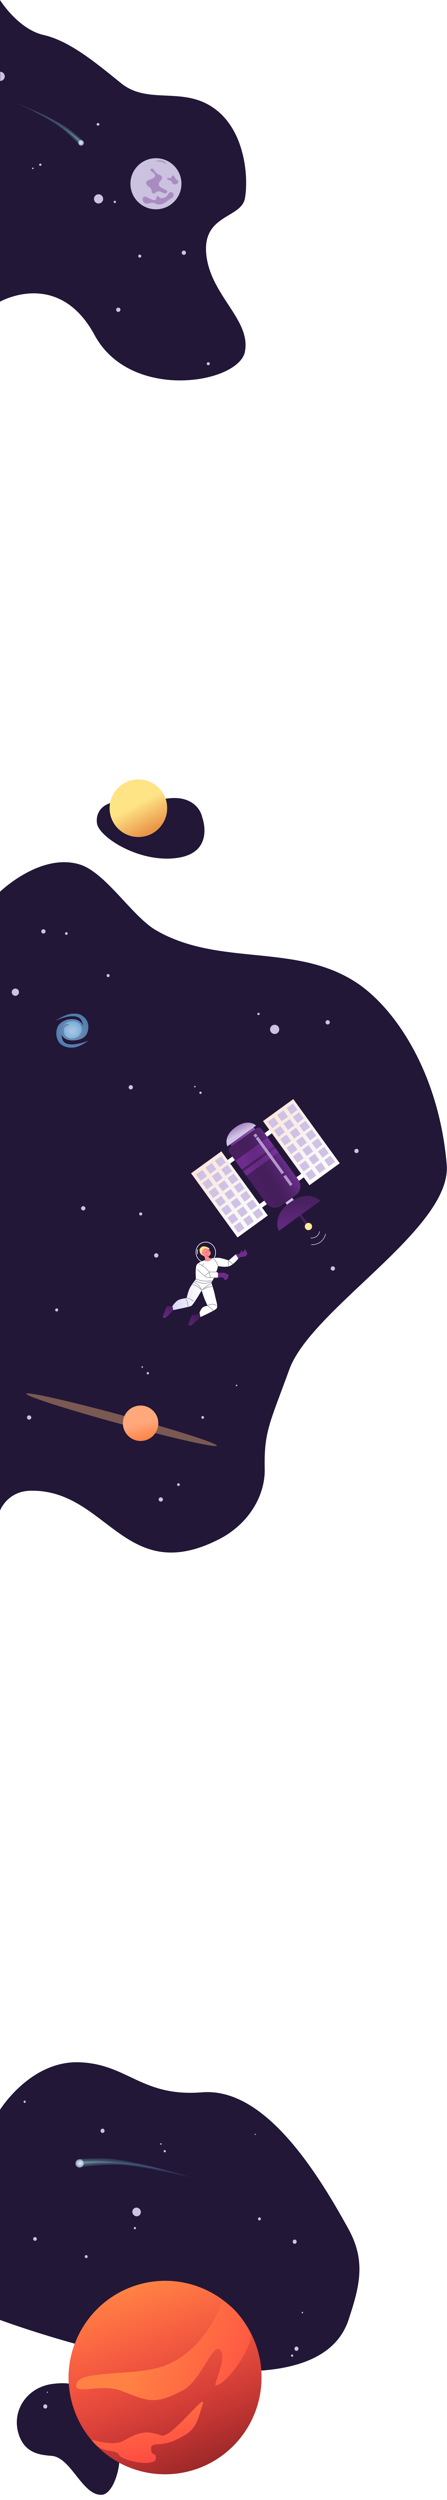 <svg width="730" height="4077" viewBox="0 0 730 4077" fill="none" xmlns="http://www.w3.org/2000/svg">
<rect x="0" y="0" width="730" height="4077" fill="#333333" stroke="none"/>
<g clip-path="url(#clip0_114_33)">
<rect width="730" height="4077" fill="white"/>
<path d="M0 3440.56C0 3440.56 49.5 3360.56 129 3363.06C208.5 3365.56 231 3420.06 330 3412.06C429 3404.06 512.961 3532.8 569.145 3635.06C597.744 3687.11 587.628 3727.74 569.145 3783.25C506.368 3971.81 0 3783.25 0 3783.25V3440.56Z" fill="#221737"/>
<path d="M84.445 4004.95C65.276 4003.45 41.187 4000.7 31.028 3971.19C17.424 3931.67 44.224 3892.91 85.679 3887.61C160.015 3878.11 133.274 3929.83 162.843 3942.13C216.572 3964.47 193.917 4065.96 166.837 4068.35C134.938 4071.17 116.37 4007.44 84.445 4004.95Z" fill="#221737"/>
<circle cx="269.5" cy="3877.5" r="157.5" fill="url(#paint0_linear_114_33)"/>
<circle cx="269.928" cy="3876.93" r="157.5" transform="rotate(161.156 269.928 3876.93)" fill="url(#paint1_linear_114_33)"/>
<path d="M125.5 3885.96C134.001 3864.5 221.501 3875.5 268.501 3858C338.446 3831.96 363.501 3751.46 363.501 3751.46C389.001 3766.96 402.001 3791.54 409.001 3805C416.001 3818.46 375.501 3885.96 352.501 3890C347.266 3890.92 372.001 3843.5 359.501 3831.96C346.822 3820.26 329.31 3882 298.001 3898.46C249.501 3923.96 239.2 3913.97 197.001 3898.46C163 3885.96 116.716 3908.14 125.5 3885.96Z" fill="url(#paint2_linear_114_33)"/>
<path d="M263.678 3971.66C247.345 3966.74 234.047 3960.86 202.341 3980.05C185.344 3990.34 149.503 3978.31 149.503 3978.31C165.022 4003.07 189.627 3992.84 194.212 4003.07C198.797 4013.3 256.14 4024.92 254.568 4007.73C253.702 3998.27 247.628 4006.37 246.681 3993.83C245.721 3981.12 260.576 3990.63 284.48 3980.05C321.509 3963.66 320.451 3953.11 330.831 3921.55C339.195 3896.12 280.555 3976.75 263.678 3971.66Z" fill="url(#paint3_linear_114_33)"/>
<ellipse cx="7.005" cy="6.995" rx="7.005" ry="6.995" transform="matrix(0.222 -0.974 0.968 0.256 214.749 3612.18)" fill="#CCC3E0"/>
<ellipse cx="3.489" cy="3.265" rx="3.489" ry="3.265" transform="matrix(0.222 -0.974 0.968 0.256 163.597 3477.37)" fill="#CCC3E0"/>
<ellipse cx="3.002" cy="2.998" rx="3.002" ry="2.998" transform="matrix(0.222 -0.974 0.968 0.256 53.562 3653.33)" fill="#CCC3E0"/>
<ellipse cx="3.489" cy="3.265" rx="3.489" ry="3.265" transform="matrix(0.222 -0.974 0.968 0.256 70.001 3926.89)" fill="#CCC3E0"/>
<ellipse cx="0.997" cy="0.933" rx="0.997" ry="0.933" transform="matrix(0.222 -0.974 0.968 0.256 76.143 3901.94)" fill="#CCC3E0"/>
<ellipse cx="3.489" cy="3.265" rx="3.489" ry="3.265" transform="matrix(0.222 -0.974 0.968 0.256 480.24 3832.75)" fill="#CCC3E0"/>
<ellipse cx="2.492" cy="2.332" rx="2.492" ry="2.332" transform="matrix(0.222 -0.974 0.968 0.256 137.981 3681.81)" fill="#CCC3E0"/>
<ellipse cx="1.269" cy="1.188" rx="1.269" ry="1.188" transform="matrix(0.222 -0.974 0.968 0.256 261.345 3497.22)" fill="#CCC3E0"/>
<ellipse cx="1.269" cy="1.188" rx="1.269" ry="1.188" transform="matrix(0.222 -0.974 0.968 0.256 492.367 3772.23)" fill="#CCC3E0"/>
<ellipse cx="1.871" cy="1.817" rx="1.871" ry="1.817" transform="matrix(0.317 0.963 -0.921 0.351 221.375 3631.07)" fill="#CCC3E0"/>
<ellipse cx="1.871" cy="1.817" rx="1.871" ry="1.817" transform="matrix(0.317 0.963 -0.921 0.351 270.132 3505.63)" fill="#CCC3E0"/>
<ellipse cx="1.871" cy="1.817" rx="1.871" ry="1.817" transform="matrix(0.317 0.963 -0.921 0.351 478.121 3839.02)" fill="#CCC3E0"/>
<ellipse cx="3.361" cy="3.396" rx="3.361" ry="3.396" transform="matrix(-0.583 -0.831 0.764 -0.621 480.609 3660.57)" fill="#CCC3E0"/>
<ellipse cx="2.401" cy="2.426" rx="2.401" ry="2.426" transform="matrix(-0.583 -0.831 0.764 -0.621 423.238 3621.97)" fill="#CCC3E0"/>
<ellipse cx="0.96" cy="0.97" rx="0.96" ry="0.97" transform="matrix(-0.583 -0.831 0.764 -0.621 416.498 3482)" fill="#CCC3E0"/>
<ellipse cx="1.871" cy="1.817" rx="1.871" ry="1.817" transform="matrix(0.317 0.963 -0.921 0.351 41.347 3425)" fill="#CCC3E0"/>
<path d="M130.442 3521.02C130.442 3521.02 164.066 3518.73 184.182 3521.02C240.215 3527.39 310 3550.31 310 3550.31C310 3550.31 235.121 3532.73 199.973 3530.44C170.5 3528.52 132.225 3533.75 132.225 3533.75L130.442 3521.02Z" fill="url(#paint4_linear_114_33)" fill-opacity="0.21"/>
<path d="M133.017 3523.42C133.017 3523.42 155.337 3522.02 175.5 3523.42C231.663 3527.32 272.5 3540.5 272.5 3540.5C272.5 3540.5 227.231 3529.93 192 3528.5C162.456 3527.3 134.789 3530.99 134.789 3530.99L133.017 3523.42Z" fill="url(#paint5_linear_114_33)" fill-opacity="0.21"/>
<path d="M130.026 3524.51C130.026 3524.51 140.377 3524.49 149.84 3524.49C171 3524.49 188 3527 188 3527C188 3527 170 3526 155 3527C141.223 3527.92 130.848 3530.33 130.848 3530.33L130.026 3524.51Z" fill="url(#paint6_linear_114_33)" fill-opacity="0.21"/>
<circle cx="130" cy="3528" r="7" fill="url(#paint7_radial_114_33)" fill-opacity="0.7"/>
<circle cx="130" cy="3528" r="6" fill="url(#paint8_radial_114_33)" fill-opacity="0.7"/>
<path d="M0 0C0 0 29.5 47.5 71 57C112.5 66.5 153 99.344 197.5 135.5C242 171.656 298 140 349.5 176.5C401 213 406 290.5 400 323.5C394 356.5 329.5 349.5 337 416C344.5 482.5 410 521.5 400 573.5C390 625.5 213.5 655.5 154.5 546.5C95.5 437.5 0 492 0 492V0Z" fill="#221737"/>
<circle cx="160.941" cy="324.36" r="7.5" transform="rotate(-162.422 160.941 324.36)" fill="#CCC3E0"/>
<path d="M0.347 124.603C0.347 120.461 0.24 117.047 0.24 117.047C4.382 117.047 7.74 120.405 7.74 124.547C7.74 128.689 4.382 132.047 0.24 132.047C0.24 132.047 0.347 128.745 0.347 124.603Z" fill="#CCC3E0"/>
<circle cx="193.152" cy="505.149" r="3.5" transform="rotate(-162.422 193.152 505.149)" fill="#CCC3E0"/>
<circle cx="300.242" cy="412.148" r="3.5" transform="rotate(-162.422 300.242 412.148)" fill="#CCC3E0"/>
<circle cx="228.216" cy="417.653" r="2.5" transform="rotate(-162.422 228.216 417.653)" fill="#CCC3E0"/>
<circle cx="340.138" cy="593.138" r="2.5" transform="rotate(-162.422 340.138 593.138)" fill="#CCC3E0"/>
<circle cx="160.053" cy="202.748" r="2.228" transform="rotate(-15.703 160.053 202.748)" fill="#CCC3E0"/>
<circle cx="53.598" cy="274.558" r="1.273" transform="rotate(-162.422 53.598 274.558)" fill="#CCC3E0"/>
<circle cx="187.498" cy="329.23" r="1.91" transform="rotate(-15.703 187.498 329.23)" fill="#CCC3E0"/>
<circle cx="65.801" cy="268.599" r="1.91" transform="rotate(-15.703 65.801 268.599)" fill="#CCC3E0"/>
<circle cx="254.665" cy="299.665" r="41.665" fill="#CAC2DE"/>
<path d="M238.847 299.095C237.402 291.59 253.802 293.459 253.24 285.838C252.888 281.051 243.292 279.249 246.422 275.611C249.664 271.843 252.552 280.372 256.649 283.186C259.558 285.184 262.591 284.983 264.225 288.11C266.718 292.883 258.708 295.637 259.301 300.988C260.095 308.162 277.454 309.318 272.179 314.246C268.021 318.13 263.366 310.856 257.786 311.973C254.472 312.636 252.955 316.672 249.831 315.382C246.833 314.144 248.105 310.58 246.422 307.806C244.084 303.952 239.699 303.522 238.847 299.095Z" fill="#A98BC1"/>
<path d="M252.539 326.45C256.319 325.761 254.737 319.656 257.441 319.744C259.933 319.825 259.85 324.646 266.859 322.816C277.171 320.123 273.458 310.239 281.866 314.364C284.007 315.414 283.807 321.23 281.7 322.11C274.991 324.912 268.435 334.521 258.485 333.372C255.009 332.97 253.733 331.276 250.306 330.726C245.184 329.904 241.202 333.364 236.633 331.511C233.215 330.126 231.829 323.406 234.642 320.962C237.281 318.669 248.326 327.218 252.539 326.45Z" fill="#A98BC1"/>
<path d="M281.557 286.408C284.477 284.77 285.162 290.194 287.618 292.468C288.925 293.678 290.446 293.814 291.027 295.498C292.178 298.834 286.779 301.595 283.451 300.422C281.163 299.616 281.384 297.209 279.664 295.498C277.481 293.327 271.585 293.558 273.224 290.953C274.495 288.934 277.394 291.649 279.285 290.195C280.652 289.144 280.053 287.252 281.557 286.408Z" fill="#A98BC1"/>
<path d="M255.529 262.709C254.927 261.935 261.594 261.01 265.337 262.179C268.509 263.17 273.725 267.751 270.801 266.913C269.844 266.638 266.24 264.363 263.011 263.593C259.665 262.796 256.336 263.748 255.529 262.709Z" fill="#A98BC1"/>
<path d="M135.155 229.165C135.155 229.165 118.551 213.809 107.078 206.53C75.121 186.256 29.006 168.838 29.006 168.838C29.006 168.838 75.53 191.196 94.858 204.802C111.067 216.212 128.86 235.068 128.86 235.068L135.155 229.165Z" fill="url(#paint9_linear_114_33)" fill-opacity="0.21"/>
<path d="M132.798 229.337C132.798 229.337 121.726 219.205 110.602 211.443C79.619 189.822 52.73 179.509 52.73 179.509C52.73 179.509 80.833 193.055 99.843 207.146C115.784 218.962 128.685 232.544 128.685 232.544L132.798 229.337Z" fill="url(#paint10_linear_114_33)" fill-opacity="0.21"/>
<path d="M133.901 231.165C133.901 231.165 128.504 226.792 123.56 222.807C112.505 213.894 102.564 208.046 102.564 208.046C102.564 208.046 112.39 215.105 119.805 221.946C126.617 228.229 131.023 233.856 131.023 233.856L133.901 231.165Z" fill="url(#paint11_linear_114_33)" fill-opacity="0.21"/>
<circle cx="4.698" cy="4.698" r="4.698" transform="matrix(-0.779 -0.628 -0.628 0.779 139.023 232.267)" fill="url(#paint12_radial_114_33)" fill-opacity="0.7"/>
<circle cx="4.027" cy="4.027" r="4.027" transform="matrix(-0.779 -0.628 -0.628 0.779 138.08 232.369)" fill="url(#paint13_radial_114_33)" fill-opacity="0.7"/>
<path d="M0 2463.55C0 2463.55 11.566 2431.88 49.579 2431.05C174.666 2428.33 203.641 2588.66 357.575 2510.2C407.783 2484.61 433.177 2437.29 432.307 2395.78C431.013 2334.11 440.659 2320.91 472.538 2233.2C508.621 2133.92 738.284 2003.32 729.538 1899.2C717.038 1750.38 645.854 1644.6 582.538 1602.7C483.406 1537.09 358.63 1577.01 255.038 1517.2C215.782 1494.53 172.539 1422.65 130.038 1409.7C66.038 1390.2 0 1454.2 0 1454.2L0 2463.55Z" fill="#221737"/>
<circle cx="25.105" cy="1618.03" r="5.893" transform="rotate(-88.659 25.105 1618.03)" fill="#CCC3E0"/>
<circle cx="448.548" cy="1678.67" r="7.5" transform="rotate(-88.659 448.548 1678.67)" fill="#CCC3E0"/>
<circle cx="388.159" cy="1878.34" r="3.5" transform="rotate(-88.659 388.159 1878.34)" fill="#CCC3E0"/>
<circle cx="262.581" cy="2445.28" r="3.5" transform="rotate(-88.659 262.581 2445.28)" fill="#CCC3E0"/>
<circle cx="213.606" cy="1773.12" r="3.5" transform="rotate(-88.659 213.606 1773.12)" fill="#CCC3E0"/>
<circle cx="135.936" cy="1970.47" r="3.5" transform="rotate(-88.659 135.936 1970.47)" fill="#CCC3E0"/>
<circle cx="47.581" cy="2311.58" r="3.5" transform="rotate(-88.659 47.581 2311.58)" fill="#CCC3E0"/>
<circle cx="255.171" cy="2047.28" r="3.5" transform="rotate(-88.659 255.171 2047.28)" fill="#CCC3E0"/>
<circle cx="543.581" cy="2068.58" r="3.5" transform="rotate(-88.659 543.581 2068.58)" fill="#CCC3E0"/>
<circle cx="229.747" cy="1979.66" r="2.5" transform="rotate(-88.659 229.747 1979.66)" fill="#CCC3E0"/>
<circle cx="92.558" cy="2136.19" r="2.5" transform="rotate(-88.659 92.558 2136.19)" fill="#CCC3E0"/>
<circle cx="417.018" cy="1854.13" r="2.228" transform="rotate(58.059 417.018 1854.13)" fill="#CCC3E0"/>
<circle cx="331.014" cy="2311.43" r="2.228" transform="rotate(58.059 331.014 2311.43)" fill="#CCC3E0"/>
<circle cx="291.44" cy="2421.07" r="2.228" transform="rotate(58.059 291.44 2421.07)" fill="#CCC3E0"/>
<circle cx="318.307" cy="1772" r="1.273" transform="rotate(-88.659 318.307 1772)" fill="#CCC3E0"/>
<circle cx="232.303" cy="2229.3" r="1.273" transform="rotate(-88.659 232.303 2229.3)" fill="#CCC3E0"/>
<circle cx="386.303" cy="2259.3" r="1.273" transform="rotate(-88.659 386.303 2259.3)" fill="#CCC3E0"/>
<circle cx="327.438" cy="1782.05" r="1.91" transform="rotate(58.059 327.438 1782.05)" fill="#CCC3E0"/>
<circle cx="241.435" cy="2239.35" r="1.91" transform="rotate(58.059 241.435 2239.35)" fill="#CCC3E0"/>
<circle cx="535.144" cy="1667.16" r="3.5" transform="rotate(-139.512 535.144 1667.16)" fill="#CCC3E0"/>
<circle cx="582.202" cy="1876.95" r="3.5" transform="rotate(-139.512 582.202 1876.95)" fill="#CCC3E0"/>
<circle cx="70.873" cy="1518.9" r="3.5" transform="rotate(-43.403 70.873 1518.9)" fill="#CCC3E0"/>
<circle cx="108.387" cy="1522.35" r="2.228" transform="rotate(103.315 108.387 1522.35)" fill="#CCC3E0"/>
<circle cx="176.563" cy="1590.93" r="2.5" transform="rotate(-94.256 176.563 1590.93)" fill="#CCC3E0"/>
<circle cx="422.134" cy="1653.46" r="1.91" transform="rotate(7.206 422.134 1653.46)" fill="#CCC3E0"/>
<path d="M206.303 1308.5C237.803 1314 271.803 1296 299.303 1303C326.803 1310 330.303 1333 330.303 1333C330.303 1333 351.803 1390 289.803 1399C227.803 1408 161.303 1365 158.303 1342.5C155.303 1320 174.803 1303 206.303 1308.5Z" fill="#221737"/>
<circle cx="226" cy="1318" r="47" fill="url(#paint14_linear_114_33)"/>
<path d="M90 1664.93C90 1664.93 107.099 1652.88 119.74 1653C128.221 1653.08 130.985 1653.32 137.248 1658.65C143.746 1664.19 145.32 1672.37 143.705 1680.44C141.832 1689.8 134.627 1695.64 122.084 1696.58C103.241 1698 100.526 1686.9 100.526 1686.9C100.526 1686.9 100.594 1695.7 104.562 1699.41C115.206 1709.36 144.828 1696.84 144.828 1696.84C144.828 1696.84 131.294 1707.14 120.3 1708.29C108.213 1709.55 99.72 1704.65 96.088 1699.41C89.749 1690.25 91.245 1676.41 96.895 1670.35C101.571 1665.34 109.001 1661.88 117.072 1661.88C134.346 1661.88 135.634 1674.39 135.634 1674.39C135.634 1674.39 135.465 1663.87 129.249 1659.84C116.548 1651.59 90 1664.93 90 1664.93Z" fill="url(#paint15_radial_114_33)" fill-opacity="0.6"/>
<path d="M106.389 1688.35C102.983 1684.16 104.881 1676.66 104.881 1676.66C104.881 1676.66 105.167 1673.51 113.68 1671.19C105.033 1665.84 99.4 1677.78 99.4 1677.78C99.4 1677.78 103.905 1668.82 111.324 1666.56C119.481 1664.08 125.82 1665.66 129.015 1668.74C134.591 1674.12 133.99 1681.59 130.9 1686.47C128.342 1690.5 127.004 1691.36 121.519 1692.76C110.923 1695.47 106.389 1688.35 106.389 1688.35Z" fill="url(#paint16_radial_114_33)" fill-opacity="0.6"/>
<rect x="482.258" y="1921.21" width="13.479" height="7.136" transform="rotate(-35.936 482.258 1921.21)" fill="white"/>
<rect x="430.141" y="1849.31" width="13.479" height="7.136" transform="rotate(-35.936 430.141 1849.31)" fill="white"/>
<rect x="429.533" y="1828.21" width="61.051" height="129.238" transform="rotate(-35.936 429.533 1828.21)" fill="white"/>
<rect x="429.533" y="1828.21" width="61.051" height="129.238" transform="rotate(-35.936 429.533 1828.21)" fill="url(#paint17_linear_114_33)"/>
<rect x="370.438" y="1892.59" width="13.479" height="7.136" transform="rotate(-35.936 370.438 1892.59)" fill="white"/>
<rect x="422.555" y="1964.49" width="13.479" height="7.136" transform="rotate(-35.936 422.555 1964.49)" fill="white"/>
<rect x="312.054" y="1913.37" width="61.051" height="129.238" transform="rotate(-35.936 312.054 1913.37)" fill="white"/>
<rect x="312.054" y="1913.37" width="61.051" height="129.238" transform="rotate(-35.936 312.054 1913.37)" fill="url(#paint18_linear_114_33)"/>
<rect x="487.932" y="1981.73" width="3.964" height="19.822" transform="rotate(-35.936 487.932 1981.73)" fill="#48205F"/>
<rect x="374.389" y="1864.27" width="47.572" height="6.343" transform="rotate(-35.936 374.389 1864.27)" fill="url(#paint19_linear_114_33)"/>
<rect x="464.824" y="1959.31" width="13.479" height="7.136" transform="rotate(-35.936 464.824 1959.31)" fill="#D0C2E5"/>
<path d="M374.572 1879.38C372.627 1876.69 373.226 1872.94 375.909 1871L418.834 1839.88C421.517 1837.94 425.268 1838.54 427.213 1841.22L487.114 1923.86C492.948 1931.91 491.153 1943.17 483.104 1949L459.611 1966.03C451.562 1971.86 440.307 1970.07 434.473 1962.02L374.572 1879.38Z" fill="#48205F"/>
<circle cx="503.728" cy="2000.15" r="5.947" transform="rotate(-35.936 503.728 2000.15)" fill="#FFE898"/>
<path d="M473.547 1960.82C504.041 1938.72 523.393 1957.99 523.393 1957.99L455.344 2007.31C455.344 2007.31 443.054 1982.93 473.547 1960.82Z" fill="url(#paint20_linear_114_33)"/>
<path d="M384.485 1838.34C405.485 1823.12 418.154 1835.48 418.154 1835.48L371.291 1869.45C371.291 1869.45 363.485 1853.56 384.485 1838.34Z" fill="url(#paint21_linear_114_33)"/>
<rect x="320.271" y="1915.24" width="12.686" height="12.686" transform="rotate(-35.936 320.271 1915.24)" fill="#D0C2E5"/>
<rect x="340.744" y="1943.49" width="12.686" height="12.686" transform="rotate(-35.936 340.744 1943.49)" fill="#D0C2E5"/>
<rect x="361.219" y="1971.74" width="12.686" height="12.686" transform="rotate(-35.936 361.219 1971.74)" fill="#D0C2E5"/>
<rect x="381.693" y="1999.98" width="12.686" height="12.686" transform="rotate(-35.936 381.693 1999.98)" fill="#D0C2E5"/>
<rect x="330.508" y="1929.37" width="12.686" height="12.686" transform="rotate(-35.936 330.508 1929.37)" fill="#D0C2E5"/>
<rect x="350.981" y="1957.61" width="12.686" height="12.686" transform="rotate(-35.936 350.981 1957.61)" fill="#D0C2E5"/>
<rect x="371.455" y="1985.86" width="12.686" height="12.686" transform="rotate(-35.936 371.455 1985.86)" fill="#D0C2E5"/>
<rect x="335.678" y="1904.08" width="12.686" height="12.686" transform="rotate(-35.936 335.678 1904.08)" fill="#D0C2E5"/>
<rect x="356.151" y="1932.32" width="12.686" height="12.686" transform="rotate(-35.936 356.151 1932.32)" fill="#D0C2E5"/>
<rect x="376.625" y="1960.57" width="12.686" height="12.686" transform="rotate(-35.936 376.625 1960.57)" fill="#D0C2E5"/>
<rect x="397.1" y="1988.82" width="12.686" height="12.686" transform="rotate(-35.936 397.1 1988.82)" fill="#D0C2E5"/>
<rect x="345.915" y="1918.2" width="12.686" height="12.686" transform="rotate(-35.936 345.915 1918.2)" fill="#D0C2E5"/>
<rect x="366.389" y="1946.45" width="12.686" height="12.686" transform="rotate(-35.936 366.389 1946.45)" fill="#D0C2E5"/>
<rect x="386.863" y="1974.69" width="12.686" height="12.686" transform="rotate(-35.936 386.863 1974.69)" fill="#D0C2E5"/>
<rect x="351.085" y="1892.91" width="12.686" height="12.686" transform="rotate(-35.936 351.085 1892.91)" fill="#D0C2E5"/>
<rect x="371.559" y="1921.16" width="12.686" height="12.686" transform="rotate(-35.936 371.559 1921.16)" fill="#D0C2E5"/>
<rect x="392.033" y="1949.4" width="12.686" height="12.686" transform="rotate(-35.936 392.033 1949.4)" fill="#D0C2E5"/>
<rect x="412.506" y="1977.65" width="12.686" height="12.686" transform="rotate(-35.936 412.506 1977.65)" fill="#D0C2E5"/>
<rect x="361.321" y="1907.03" width="12.686" height="12.686" transform="rotate(-35.936 361.321 1907.03)" fill="#D0C2E5"/>
<rect x="381.795" y="1935.28" width="12.686" height="12.686" transform="rotate(-35.936 381.795 1935.28)" fill="#D0C2E5"/>
<rect x="402.27" y="1963.52" width="12.686" height="12.686" transform="rotate(-35.936 402.27 1963.52)" fill="#D0C2E5"/>
<rect x="437.285" y="1829.45" width="12.686" height="12.686" transform="rotate(-35.936 437.285 1829.45)" fill="#D0C2E5"/>
<rect x="457.758" y="1857.69" width="12.686" height="12.686" transform="rotate(-35.936 457.758 1857.69)" fill="#D0C2E5"/>
<rect x="478.232" y="1885.94" width="12.686" height="12.686" transform="rotate(-35.936 478.232 1885.94)" fill="#D0C2E5"/>
<rect x="498.707" y="1914.19" width="12.686" height="12.686" transform="rotate(-35.936 498.707 1914.19)" fill="#D0C2E5"/>
<rect x="447.521" y="1843.57" width="12.686" height="12.686" transform="rotate(-35.936 447.521 1843.57)" fill="#D0C2E5"/>
<rect x="467.996" y="1871.82" width="12.686" height="12.686" transform="rotate(-35.936 467.996 1871.82)" fill="#D0C2E5"/>
<rect x="488.471" y="1900.06" width="12.686" height="12.686" transform="rotate(-35.936 488.471 1900.06)" fill="#D0C2E5"/>
<rect x="452.691" y="1818.28" width="12.686" height="12.686" transform="rotate(-35.936 452.691 1818.28)" fill="#D0C2E5"/>
<rect x="473.166" y="1846.53" width="12.686" height="12.686" transform="rotate(-35.936 473.166 1846.53)" fill="#D0C2E5"/>
<rect x="493.641" y="1874.77" width="12.686" height="12.686" transform="rotate(-35.936 493.641 1874.77)" fill="#D0C2E5"/>
<rect x="514.113" y="1903.02" width="12.686" height="12.686" transform="rotate(-35.936 514.113 1903.02)" fill="#D0C2E5"/>
<rect x="462.928" y="1832.4" width="12.686" height="12.686" transform="rotate(-35.936 462.928 1832.4)" fill="#D0C2E5"/>
<rect x="483.402" y="1860.65" width="12.686" height="12.686" transform="rotate(-35.936 483.402 1860.65)" fill="#D0C2E5"/>
<rect x="503.877" y="1888.9" width="12.686" height="12.686" transform="rotate(-35.936 503.877 1888.9)" fill="#D0C2E5"/>
<rect x="468.098" y="1807.11" width="12.686" height="12.686" transform="rotate(-35.936 468.098 1807.11)" fill="#D0C2E5"/>
<rect x="488.572" y="1835.36" width="12.686" height="12.686" transform="rotate(-35.936 488.572 1835.36)" fill="#D0C2E5"/>
<rect x="509.047" y="1863.61" width="12.686" height="12.686" transform="rotate(-35.936 509.047 1863.61)" fill="#D0C2E5"/>
<rect x="529.521" y="1891.85" width="12.686" height="12.686" transform="rotate(-35.936 529.521 1891.85)" fill="#D0C2E5"/>
<rect x="478.336" y="1821.24" width="12.686" height="12.686" transform="rotate(-35.936 478.336 1821.24)" fill="#D0C2E5"/>
<rect x="498.811" y="1849.48" width="12.686" height="12.686" transform="rotate(-35.936 498.811 1849.48)" fill="#D0C2E5"/>
<rect x="519.283" y="1877.73" width="12.686" height="12.686" transform="rotate(-35.936 519.283 1877.73)" fill="#D0C2E5"/>
<rect x="384.545" y="1893.14" width="65.015" height="17.443" transform="rotate(-35.936 384.545 1893.14)" fill="#6E2C8D"/>
<rect x="397.109" y="1910.47" width="65.015" height="8.722" transform="rotate(-35.936 397.109 1910.47)" fill="#6E2C8D"/>
<rect x="417.654" y="1856.41" width="4.757" height="72.151" transform="rotate(-35.936 417.654 1856.41)" fill="#D0C2E5"/>
<rect x="462.791" y="1918.68" width="4.757" height="19.029" transform="rotate(-35.936 462.791 1918.68)" fill="#D0C2E5"/>
<rect x="413.934" y="1851.27" width="4.757" height="4.757" transform="rotate(-35.936 413.934 1851.27)" fill="#D0C2E5"/>
<path d="M374.572 1879.38C372.627 1876.69 373.226 1872.94 375.909 1871L418.834 1839.88C421.517 1837.94 425.268 1838.54 427.213 1841.22L487.114 1923.86C492.948 1931.91 491.153 1943.17 483.104 1949L459.611 1966.03C451.562 1971.86 440.307 1970.07 434.473 1962.02L374.572 1879.38Z" fill="url(#paint22_linear_114_33)"/>
<path d="M507.779 2019.05C507.779 2019.05 513.033 2019.33 517.054 2016.17C521.076 2013 521.92 2008.4 521.92 2008.4" stroke="#D0C2E5" stroke-linecap="round"/>
<path d="M508.646 2029.81C508.646 2029.81 517.182 2030.28 523.715 2025.13C530.248 2019.99 531.62 2012.51 531.62 2012.51" stroke="#D0C2E5" stroke-linecap="round"/>
<ellipse cx="198.5" cy="2315.24" rx="161.29" ry="7.131" transform="rotate(15.227 198.5 2315.24)" fill="#FFBB7C" fill-opacity="0.4"/>
<circle cx="229.609" cy="2320.98" r="28.898" transform="rotate(-15 229.609 2320.98)" fill="url(#paint23_linear_114_33)"/>
<path d="M320.385 2045.4C322.187 2054.54 330.681 2060.52 339.317 2058.82C347.952 2057.12 353.542 2048.36 351.741 2039.22C349.939 2030.08 341.445 2024.1 332.809 2025.81C324.174 2027.51 318.584 2036.26 320.385 2045.4Z" stroke="white"/>
<path d="M356.102 2064.61C356.102 2064.61 367.663 2067.16 374.428 2064.83C381.603 2062.35 389.285 2052.32 389.285 2052.32L385.053 2045.5L373.538 2055.43C373.538 2055.43 361.151 2051.17 356.338 2051.16C351.525 2051.15 345.853 2051.63 339.483 2053.52C331.765 2055.82 323.172 2058.65 321.12 2062.89C319.068 2067.12 319.576 2079.47 319.576 2079.47L319.922 2086.1C319.922 2086.1 312.557 2094.96 309.496 2101.56C306.869 2107.23 304.811 2116.84 304.811 2116.84C304.811 2116.84 294.44 2117.93 290.171 2120.69C285.903 2123.44 281.435 2130.07 281.435 2130.07L282.707 2136.52C282.707 2136.52 308.643 2131.4 312.167 2129.75C315.691 2128.1 329.294 2104.36 329.294 2104.36C329.294 2104.36 331.822 2112.66 333.871 2117.82C335.679 2122.36 339.012 2129.25 339.012 2129.25C339.012 2129.25 334.251 2129.98 331.783 2131.63C328.32 2133.95 325.826 2140.46 325.826 2140.46L327.279 2147.84C327.279 2147.84 350.273 2137.56 353.433 2134.06C356.594 2130.57 352.797 2121.39 351.29 2113.43C349.647 2104.75 345.078 2091.67 345.078 2091.67C347.311 2088.36 349.364 2084.13 349.364 2084.13L356.03 2083.77L356.429 2076.03L353.105 2073.82C354.594 2071.61 356.102 2064.61 356.102 2064.61Z" fill="url(#paint24_linear_114_33)"/>
<path d="M319.867 2144.85C319.867 2144.85 314.722 2142.99 313.247 2145.2C311.771 2147.41 307.516 2159.75 307.698 2160.68C307.88 2161.6 311.741 2161.8 313.399 2160.51C315.057 2159.23 327.216 2148.2 327.216 2148.2L325.76 2140.81L319.867 2144.85Z" fill="url(#paint25_linear_114_33)"/>
<path d="M273.006 2130.11C272.086 2130.29 265.799 2146.88 265.981 2147.8C266.163 2148.72 268.185 2149.28 270.025 2148.92C271.864 2148.56 282.922 2136.79 282.922 2136.79L281.648 2130.32C281.648 2130.32 273.926 2129.93 273.006 2130.11Z" fill="url(#paint26_linear_114_33)"/>
<path d="M355.978 2083.24C355.978 2083.24 342.848 2084.41 337.798 2082.82C332.747 2081.24 322.064 2069.62 322.064 2069.62" stroke="#9F99A4"/>
<path d="M353.235 2074.3L341.939 2074.32C341.939 2074.32 337.398 2069.11 333.923 2066.42C330.412 2063.7 324.161 2060.59 324.161 2060.59" stroke="#9F99A4"/>
<path d="M380.213 2061.35L373.339 2055.56" stroke="#9F99A4"/>
<path d="M373.76 2055.52C373.76 2055.52 372.8 2058.29 372.724 2060.07C372.648 2061.87 373.198 2064.67 373.198 2064.67" stroke="#9F99A4"/>
<path d="M348.443 2052.4C348.443 2052.4 351.613 2055.37 353.01 2057.72C354.626 2060.45 355.837 2064.95 355.837 2064.95" stroke="#9F99A4"/>
<line x1="332.638" y1="2060.11" x2="330.346" y2="2064.22" stroke="#9F99A4"/>
<path d="M341.688 2075.23C341.688 2075.23 342.599 2077.66 342.92 2079.29C343.241 2080.92 343.323 2083.52 343.323 2083.52" stroke="#9F99A4"/>
<path d="M341.83 2074.82C341.83 2074.82 339.809 2076.14 338.617 2077.12C337.177 2078.31 335.185 2080.44 335.185 2080.44" stroke="#9F99A4"/>
<path d="M345.235 2090.48C345.235 2090.48 337.681 2093.14 332.691 2092.95C327.122 2092.74 319.054 2088.75 319.054 2088.75" stroke="#9F99A4"/>
<path d="M346.581 2088.49C346.581 2088.49 338.146 2089.61 332.784 2089.04C327.764 2088.51 320.236 2085.93 320.236 2085.93" stroke="#9F99A4"/>
<path d="M344.626 2093.2C344.626 2093.2 339.881 2095.71 337.069 2097.67C333.924 2099.86 329.514 2103.94 329.514 2103.94" stroke="#9F99A4"/>
<path d="M346.54 2097.96C346.54 2097.96 341.42 2098.56 338.306 2099.58C334.709 2100.76 329.618 2103.88 329.618 2103.88" stroke="#9F99A4"/>
<path d="M316.402 2090.79C316.402 2090.79 321.654 2093.31 324.228 2095.9C326.802 2098.48 329.294 2103.75 329.294 2103.75" stroke="#9F99A4"/>
<path d="M314.646 2094.65C314.646 2094.65 319.011 2096.23 321.573 2097.71C324.922 2099.64 329.372 2103.81 329.372 2103.81" stroke="#9F99A4"/>
<path d="M338.701 2129.49C338.701 2129.49 342.13 2131.32 344.015 2132.91C345.741 2134.37 347.961 2137.14 347.961 2137.14" stroke="#9F99A4"/>
<path d="M338.79 2128.76C338.79 2128.76 346.186 2126.45 348.422 2126.87C350.659 2127.29 353.539 2129.3 353.539 2129.3" stroke="#9F99A4"/>
<path d="M316.316 2122.1C316.316 2122.1 313.78 2120.36 312.065 2119.4C309.683 2118.06 305.725 2116.44 305.725 2116.44" stroke="#9F99A4"/>
<path d="M303.622 2118.07C303.622 2118.07 305.439 2121.59 306.085 2124.02C306.726 2126.43 306.903 2130.35 306.903 2130.35" stroke="#9F99A4"/>
<path d="M373.417 2078.88L366.3 2075.54L356.023 2075.85L355.836 2083.64L362.136 2082.82L366.439 2084.99L366.1 2087.64L369.417 2086.99L371.992 2084.76L373.417 2078.88Z" fill="#6E2C8D"/>
<path d="M391.579 2044.29L384.946 2045.6L389.319 2052.49L391.479 2050.34L401.511 2048.79L404.01 2043.99L400.466 2036.94L398.136 2040.41L395.479 2042.23L394.744 2038.5L391.579 2044.29Z" fill="#6E2C8D"/>
<path d="M340.609 2037.73C340.609 2037.73 336.317 2035.56 334.16 2036.52C331.899 2037.53 330.724 2041.45 330.724 2041.45L334.319 2049.65C334.319 2049.65 332.473 2047.67 331.176 2047.35C328.169 2046.6 326.486 2043.6 325.992 2040.54C325.501 2037.5 325.923 2036.66 328.067 2034.45C330.375 2032.07 332.771 2032.27 336.008 2032.99C339.101 2033.69 342.165 2035.91 342.197 2036.33C342.229 2036.75 340.609 2037.73 340.609 2037.73Z" fill="#FFE485"/>
<path d="M329.619 2040.86C329.619 2040.86 331.567 2035.88 334.516 2035.65C337.465 2035.42 342.25 2037.01 343.803 2041.76C345.356 2046.51 340.575 2048.79 340.575 2048.79L341.364 2051.28L346.252 2052.58C346.252 2052.58 344.696 2054.66 341.739 2056.17C338.12 2058.01 334.004 2056.18 334.004 2056.18C334.004 2056.18 336.272 2055.15 334.15 2050.23C332.029 2045.31 332.278 2046.57 332.278 2046.57C332.278 2046.57 330.623 2047.77 329.038 2043.63C328.702 2042.76 330.423 2042.04 330.423 2042.04L329.619 2040.86Z" fill="#FF8C8C"/>
<path d="M336.522 2047.4C336.522 2047.4 337.642 2048.04 338.405 2048.33C339.168 2048.62 340.443 2048.67 340.443 2048.67" stroke="#D15B5B"/>
<path d="M339.268 2038.92C339.268 2038.92 339.56 2039.45 340.333 2040.02C341.105 2040.59 342.631 2040.91 342.631 2040.91" stroke="#D15B5B"/>
<path d="M335.269 2043.42C335.269 2043.42 335.854 2043.28 336.607 2042.68C337.36 2042.09 338.071 2040.7 338.071 2040.7" stroke="#D15B5B"/>
<path d="M340.096 2038.33C340.096 2038.33 340.078 2038.49 339.934 2038.71C339.789 2038.94 339.409 2039.19 339.409 2039.19" stroke="#D15B5B"/>
<path d="M322.524 2045.05C322.524 2045.05 322.205 2042.78 322.233 2041.3C322.262 2039.72 322.784 2037.4 322.784 2037.4" stroke="white"/>
</g>
<defs>
<linearGradient id="paint0_linear_114_33" x1="215.5" y1="3720" x2="361.5" y2="4018" gradientUnits="userSpaceOnUse">
<stop stop-color="#FF4242"/>
<stop offset="1" stop-color="#992828"/>
<stop offset="1" stop-color="#FF4242"/>
</linearGradient>
<linearGradient id="paint1_linear_114_33" x1="269.928" y1="3719.43" x2="269.928" y2="4034.43" gradientUnits="userSpaceOnUse">
<stop stop-color="#FF4242" stop-opacity="0"/>
<stop offset="1" stop-color="#FF8244"/>
</linearGradient>
<linearGradient id="paint2_linear_114_33" x1="267.108" y1="3751.46" x2="492" y2="3857" gradientUnits="userSpaceOnUse">
<stop stop-color="#FF8244"/>
<stop offset="1" stop-color="#FF4242"/>
</linearGradient>
<linearGradient id="paint3_linear_114_33" x1="179.999" y1="3898.5" x2="212.499" y2="4042.5" gradientUnits="userSpaceOnUse">
<stop stop-color="#FF8244"/>
<stop offset="1" stop-color="#FF4242"/>
</linearGradient>
<linearGradient id="paint4_linear_114_33" x1="130.442" y1="3535.16" x2="310" y2="3535.16" gradientUnits="userSpaceOnUse">
<stop stop-color="#84FFDA"/>
<stop offset="0.555" stop-color="#7CC8FF" stop-opacity="0.77"/>
</linearGradient>
<linearGradient id="paint5_linear_114_33" x1="133" y1="3531.82" x2="313" y2="3532.18" gradientUnits="userSpaceOnUse">
<stop stop-color="#7CC8FF" stop-opacity="0.77"/>
<stop offset="0.269" stop-color="#7ED7F5" stop-opacity="0.832"/>
<stop offset="1" stop-color="#84FFDA"/>
</linearGradient>
<linearGradient id="paint6_linear_114_33" x1="130.013" y1="3530.96" x2="213.963" y2="3531.13" gradientUnits="userSpaceOnUse">
<stop offset="1" stop-color="white"/>
</linearGradient>
<radialGradient id="paint7_radial_114_33" cx="0" cy="0" r="1" gradientUnits="userSpaceOnUse" gradientTransform="translate(130 3528) rotate(90) scale(26.147)">
<stop stop-color="white"/>
<stop offset="0.62" stop-color="#7CC8FF" stop-opacity="0.1"/>
</radialGradient>
<radialGradient id="paint8_radial_114_33" cx="0" cy="0" r="1" gradientUnits="userSpaceOnUse" gradientTransform="translate(130 3528) rotate(90) scale(22.412)">
<stop stop-color="white"/>
<stop offset="0.62" stop-color="#7CC8FF" stop-opacity="0.1"/>
</radialGradient>
<linearGradient id="paint9_linear_114_33" x1="129.201" y1="236.551" x2="35.388" y2="160.922" gradientUnits="userSpaceOnUse">
<stop stop-color="#84FFDA"/>
<stop offset="0.555" stop-color="#7CC8FF" stop-opacity="0.77"/>
</linearGradient>
<linearGradient id="paint10_linear_114_33" x1="129.27" y1="233.731" x2="35.074" y2="158.104" gradientUnits="userSpaceOnUse">
<stop stop-color="#7CC8FF" stop-opacity="0.77"/>
<stop offset="0.269" stop-color="#7ED7F5" stop-opacity="0.832"/>
<stop offset="1" stop-color="#84FFDA"/>
</linearGradient>
<linearGradient id="paint11_linear_114_33" x1="131.191" y1="234.541" x2="87.259" y2="199.27" gradientUnits="userSpaceOnUse">
<stop offset="1" stop-color="white"/>
</linearGradient>
<radialGradient id="paint12_radial_114_33" cx="0" cy="0" r="1" gradientUnits="userSpaceOnUse" gradientTransform="translate(4.698 4.698) rotate(90) scale(17.547)">
<stop stop-color="white"/>
<stop offset="0.62" stop-color="#7CC8FF" stop-opacity="0.1"/>
</radialGradient>
<radialGradient id="paint13_radial_114_33" cx="0" cy="0" r="1" gradientUnits="userSpaceOnUse" gradientTransform="translate(4.027 4.027) rotate(90) scale(15.041)">
<stop stop-color="white"/>
<stop offset="0.62" stop-color="#7CC8FF" stop-opacity="0.1"/>
</radialGradient>
<linearGradient id="paint14_linear_114_33" x1="226" y1="1271" x2="265.523" y2="1344.7" gradientUnits="userSpaceOnUse">
<stop offset="0.415" stop-color="#FFE485"/>
<stop offset="1" stop-color="#E99649"/>
</linearGradient>
<radialGradient id="paint15_radial_114_33" cx="0" cy="0" r="1" gradientUnits="userSpaceOnUse" gradientTransform="translate(118.282 1681.25) rotate(90) scale(28.248 28.651)">
<stop offset="0.145" stop-color="#BFE4FF"/>
<stop offset="1" stop-color="#66BFFF"/>
</radialGradient>
<radialGradient id="paint16_radial_114_33" cx="0" cy="0" r="1" gradientUnits="userSpaceOnUse" gradientTransform="translate(118.326 1681.12) rotate(-101) scale(19.581 20.1)">
<stop offset="0.145" stop-color="#BFE4FF"/>
<stop offset="1" stop-color="#66BFFF"/>
</radialGradient>
<linearGradient id="paint17_linear_114_33" x1="429.533" y1="1828.21" x2="490.584" y2="1957.45" gradientUnits="userSpaceOnUse">
<stop stop-color="#FF8244" stop-opacity="0.2"/>
<stop offset="1" stop-color="#737373" stop-opacity="0"/>
</linearGradient>
<linearGradient id="paint18_linear_114_33" x1="312.054" y1="1913.37" x2="373.105" y2="2042.6" gradientUnits="userSpaceOnUse">
<stop stop-color="#FF8244" stop-opacity="0.2"/>
<stop offset="1" stop-color="#737373" stop-opacity="0"/>
</linearGradient>
<linearGradient id="paint19_linear_114_33" x1="374.389" y1="1867.44" x2="479.84" y2="1867.44" gradientUnits="userSpaceOnUse">
<stop stop-color="#6E2C8D"/>
<stop offset="1" stop-color="#B398CB"/>
</linearGradient>
<linearGradient id="paint20_linear_114_33" x1="479.624" y1="2019.58" x2="481.067" y2="1955.37" gradientUnits="userSpaceOnUse">
<stop stop-color="#6E2C8D"/>
<stop offset="1" stop-color="#48205F"/>
</linearGradient>
<linearGradient id="paint21_linear_114_33" x1="366.172" y1="1862.39" x2="351.644" y2="1834.24" gradientUnits="userSpaceOnUse">
<stop stop-color="#D0C2E5"/>
<stop offset="0.425" stop-color="#A782BE"/>
<stop offset="1" stop-color="#702C89"/>
</linearGradient>
<linearGradient id="paint22_linear_114_33" x1="413.365" y1="1915.33" x2="460.452" y2="1887.08" gradientUnits="userSpaceOnUse">
<stop stop-opacity="0"/>
<stop offset="1" stop-color="#9542C5" stop-opacity="0.4"/>
</linearGradient>
<linearGradient id="paint23_linear_114_33" x1="229.609" y1="2292.09" x2="229.609" y2="2349.88" gradientUnits="userSpaceOnUse">
<stop offset="0.5" stop-color="#FFA87C"/>
<stop offset="1" stop-color="#FF8244"/>
</linearGradient>
<linearGradient id="paint24_linear_114_33" x1="329.801" y1="2128.82" x2="187.203" y2="2142.73" gradientUnits="userSpaceOnUse">
<stop stop-color="white"/>
<stop offset="1" stop-color="#8680E5"/>
</linearGradient>
<linearGradient id="paint25_linear_114_33" x1="329.383" y1="2112.33" x2="295.376" y2="2171.72" gradientUnits="userSpaceOnUse">
<stop stop-color="#1E0C27"/>
<stop offset="1" stop-color="#6E2C8D"/>
</linearGradient>
<linearGradient id="paint26_linear_114_33" x1="329.383" y1="2112.33" x2="295.376" y2="2171.72" gradientUnits="userSpaceOnUse">
<stop stop-color="#1E0C27"/>
<stop offset="1" stop-color="#6E2C8D"/>
</linearGradient>
<clipPath id="clip0_114_33">
<rect width="730" height="4077" fill="white"/>
</clipPath>
</defs>
</svg>
